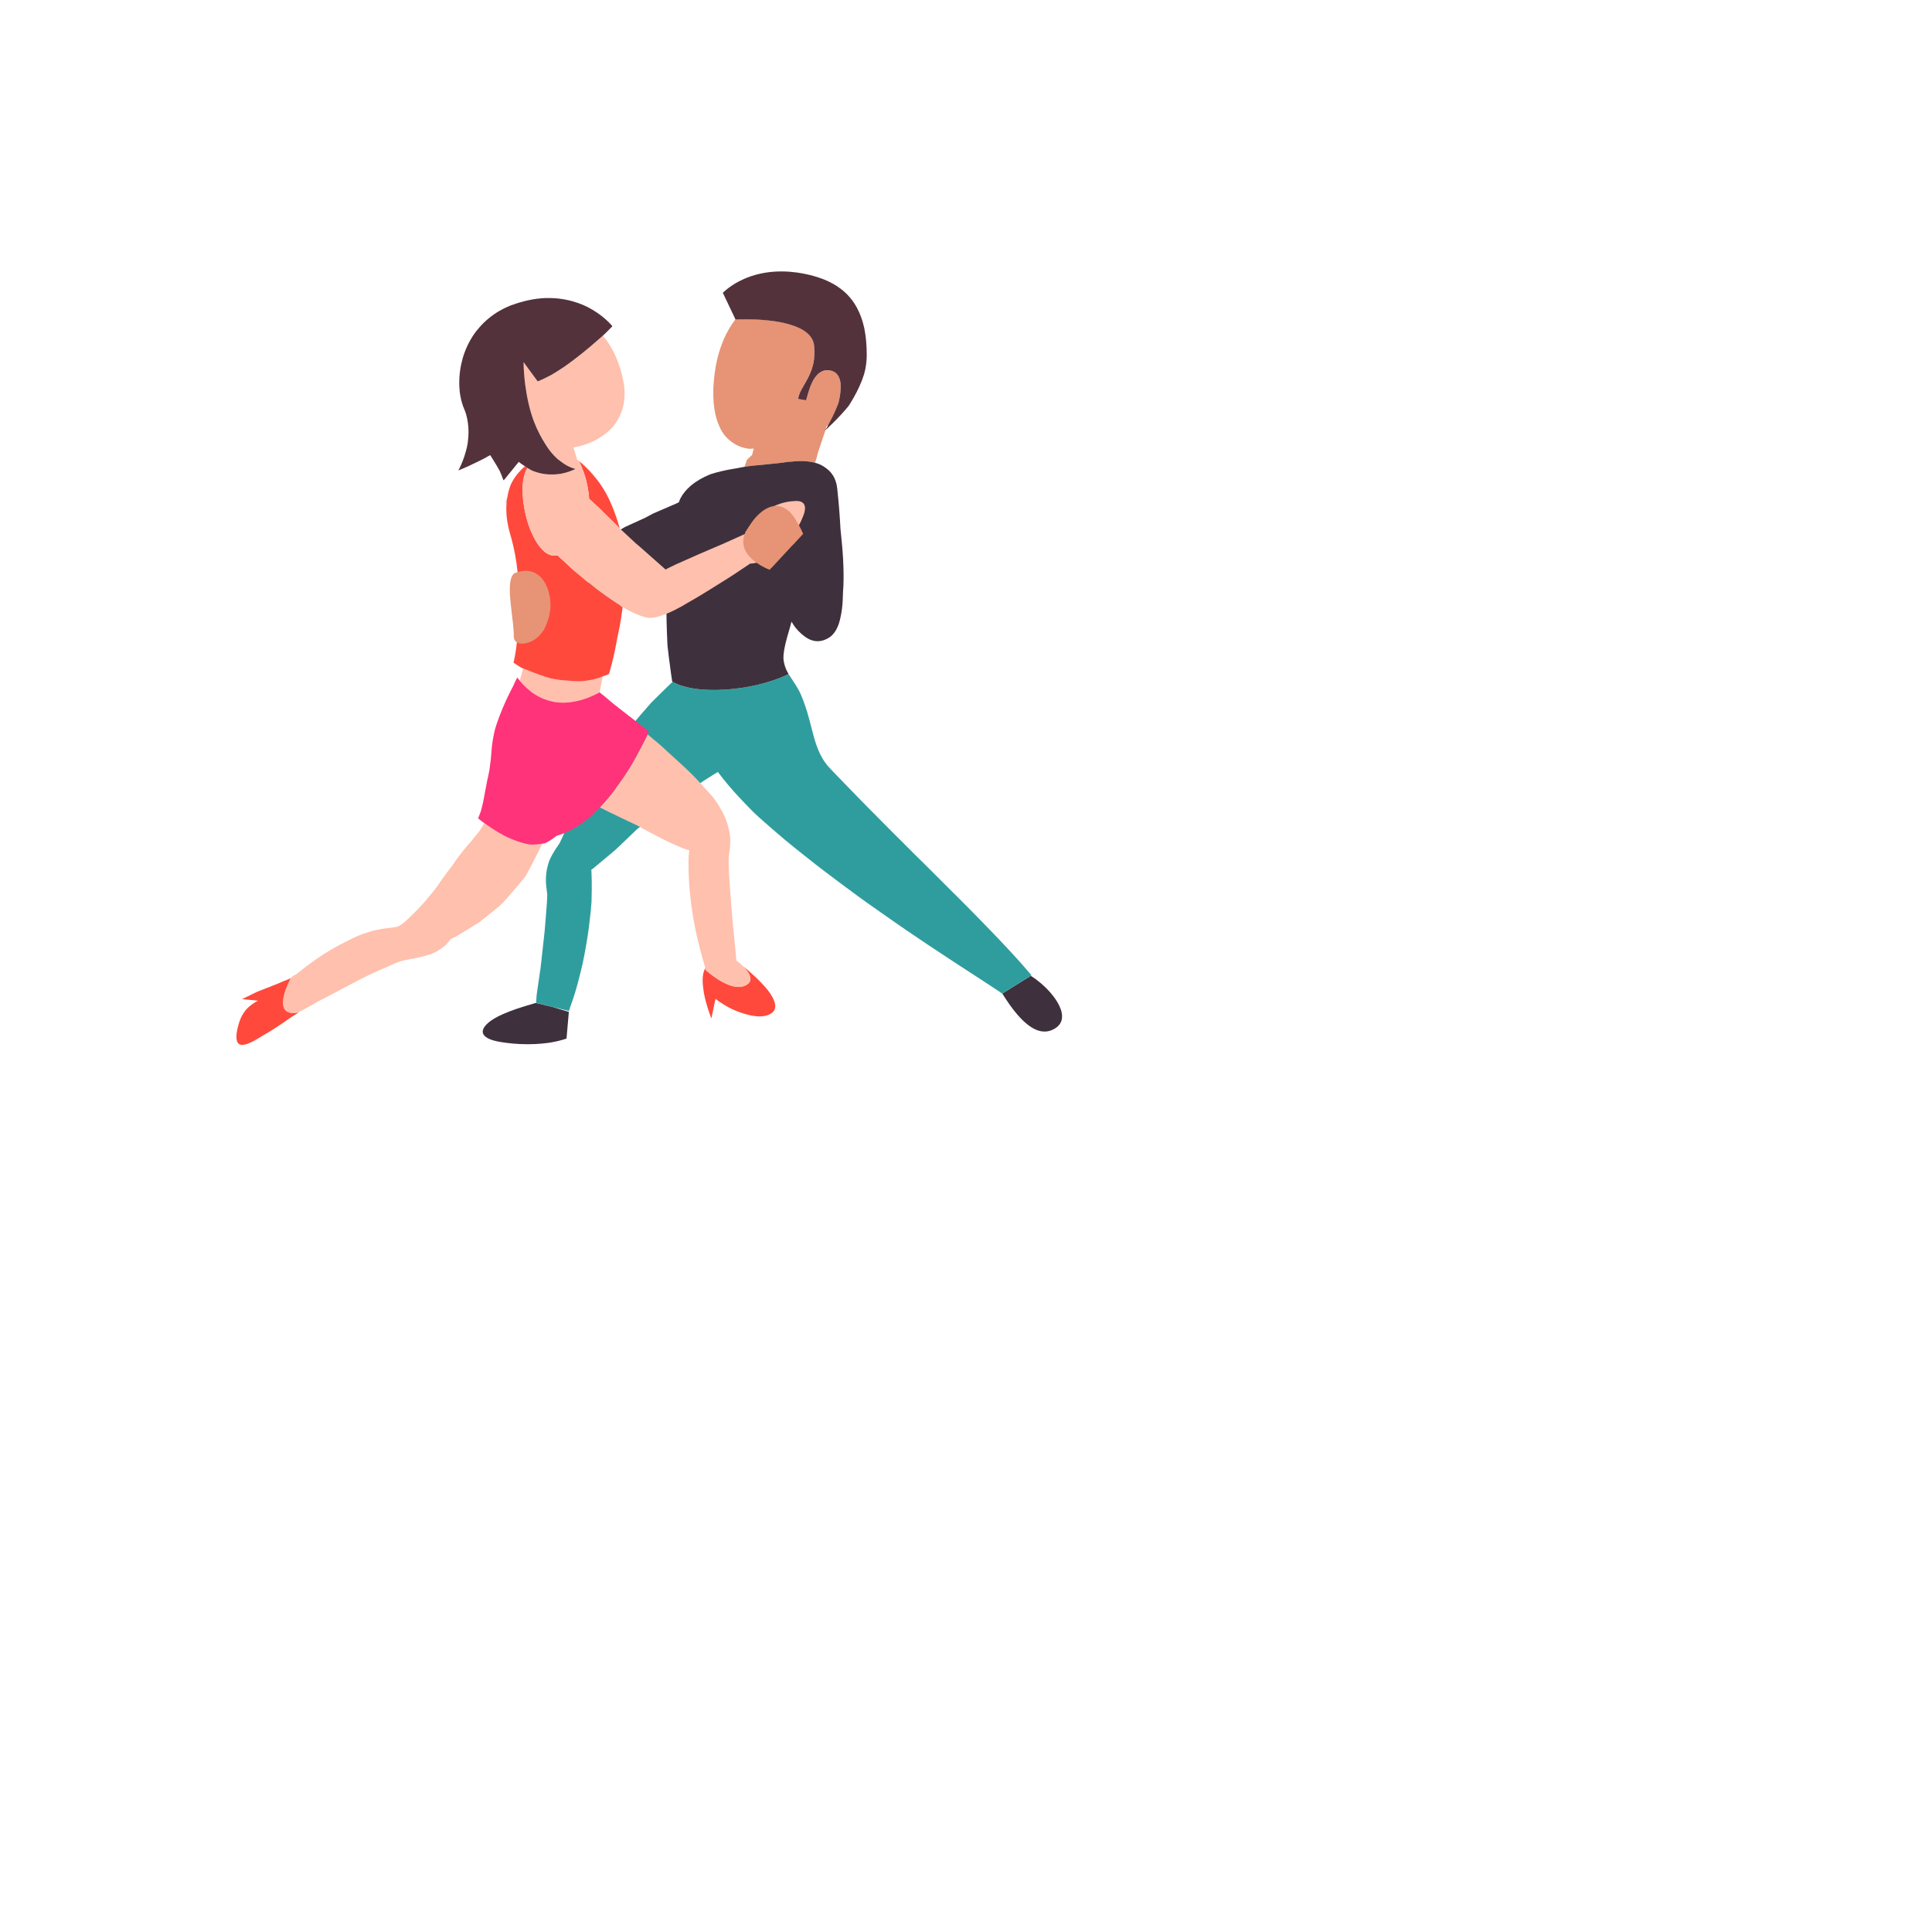 <?xml version="1.0" ?>
<svg xmlns="http://www.w3.org/2000/svg" version="1.1" width="384" height="384">
  <defs/>
  <g>
    <path d="M 204.878 193.943 L 203.284 194.939 L 202.889 195.184 L 202.049 195.708 L 201.275 196.19 L 199.214 197.471 C 199.391 197.759 199.574 198.05 199.763 198.342 C 200.047 198.781 200.344 199.222 200.651 199.656 C 201.163 200.379 201.704 201.083 202.27 201.731 C 202.917 202.474 203.596 203.143 204.297 203.682 C 204.808 204.082 205.332 204.411 205.865 204.643 C 206.595 204.962 207.341 205.101 208.093 205 C 208.628 204.929 209.167 204.737 209.705 204.403 C 210.215 204.088 210.571 203.711 210.794 203.29 C 211.126 202.668 211.17 201.948 211.002 201.183 C 210.904 200.74 210.734 200.281 210.507 199.817 C 210.075 198.941 209.44 198.048 208.701 197.206 C 208.653 197.152 208.604 197.097 208.556 197.043 C 208.221 196.677 207.868 196.321 207.504 195.982 C 207.286 195.779 207.064 195.582 206.841 195.392 C 206.187 194.838 205.518 194.344 204.878 193.943" stroke-width="2.0" fill="rgb(62, 49, 61)" opacity="1.0"/>
    <path d="M 156.187 91.844 C 156.391 91.808 156.8 91.785 157.254 91.763 C 157.904 91.681 158.507 91.642 159.097 91.639 C 159.949 91.637 160.757 91.711 161.511 91.86 C 161.677 91.893 161.839 91.931 161.998 91.974 L 162.262 91.188 L 162.382 90.71 L 162.499 90.199 L 163.003 88.687 L 164.092 85.417 C 163.848 85.604 163.707 85.705 163.707 85.705 L 164.146 85.256 L 164.186 85.135 L 164.219 84.784 C 164.328 84.688 164.439 84.593 164.547 84.497 C 164.573 84.475 164.599 84.454 164.625 84.433 C 165.039 83.68 165.716 82.383 166.309 80.946 C 166.432 80.649 166.551 80.346 166.663 80.04 C 166.955 78.834 167.148 77.594 167.097 76.527 C 167.09 76.386 167.079 76.249 167.063 76.115 C 167.059 76.075 167.053 76.035 167.048 75.996 C 167.04 75.952 167.032 75.908 167.023 75.864 C 166.82 74.829 166.33 74.036 165.398 73.73 C 165.153 73.65 164.92 73.601 164.698 73.581 C 163.996 73.514 163.397 73.717 162.889 74.084 C 162.553 74.326 162.257 74.641 161.996 74.997 C 161.743 75.355 161.525 75.753 161.337 76.162 C 161.103 76.67 160.916 77.193 160.77 77.673 C 160.632 78.081 160.525 78.458 160.445 78.766 C 160.29 79.248 160.213 79.561 160.213 79.561 L 159.385 79.413 L 158.643 79.277 C 158.758 78.428 159.132 77.688 159.595 76.909 C 159.646 76.817 159.698 76.725 159.751 76.632 C 160.258 75.74 160.85 74.776 161.291 73.532 C 161.445 73.096 161.581 72.625 161.689 72.111 C 161.738 71.856 161.781 71.589 161.814 71.31 C 161.889 70.544 161.897 69.689 161.812 68.723 C 161.732 67.817 161.33 67.064 160.703 66.438 C 160.275 66.011 159.742 65.643 159.135 65.326 C 158.388 64.937 157.528 64.624 156.614 64.375 C 156.411 64.32 156.207 64.267 156 64.218 C 155.677 64.141 155.35 64.072 155.02 64.008 C 154.958 63.996 154.896 63.985 154.834 63.973 C 154.597 63.93 154.358 63.89 154.119 63.853 C 154.004 63.835 153.888 63.817 153.772 63.801 C 152.814 63.664 151.861 63.575 150.97 63.518 C 150.641 63.497 150.32 63.48 150.011 63.468 C 149.484 63.446 148.99 63.435 148.543 63.431 C 147.126 63.417 146.186 63.472 146.182 63.472 C 146.03 63.667 145.883 63.865 145.739 64.068 C 145.238 64.774 144.783 65.53 144.374 66.328 C 144.333 66.409 144.293 66.49 144.253 66.572 C 143.704 67.694 143.247 68.896 142.882 70.163 C 142.867 70.215 142.852 70.267 142.838 70.319 C 142.752 70.608 142.672 70.9 142.596 71.194 C 142.366 72.145 142.186 73.127 142.056 74.134 C 141.969 74.807 141.902 75.453 141.855 76.072 C 141.839 76.243 141.824 76.412 141.811 76.578 C 141.795 76.879 141.784 77.174 141.777 77.462 C 141.753 78.49 141.786 79.436 141.871 80.305 C 141.905 80.654 141.948 80.991 141.999 81.315 C 142.19 82.606 142.511 83.708 142.942 84.648 C 142.951 84.669 142.961 84.69 142.971 84.711 C 143.102 85.033 143.246 85.336 143.403 85.619 C 143.833 86.332 144.336 86.926 144.9 87.418 C 145.048 87.547 145.2 87.67 145.356 87.785 C 145.992 88.279 146.712 88.642 147.493 88.899 C 147.508 88.904 147.522 88.909 147.537 88.913 C 147.846 89.015 148.171 89.088 148.508 89.135 C 148.654 89.161 148.802 89.185 148.951 89.206 C 149.166 89.208 149.392 89.194 149.63 89.168 C 149.691 89.172 149.752 89.176 149.814 89.18 L 149.484 90.418 L 148.445 91.409 L 147.979 92.781 C 149.206 92.584 150.432 92.464 151.59 92.38 C 151.996 92.332 152.392 92.29 152.776 92.251 C 153.76 92.151 154.66 92.072 155.415 91.975 C 155.567 91.956 155.712 91.937 155.851 91.916 C 155.968 91.893 156.08 91.869 156.187 91.844" stroke-width="2.0" fill="rgb(230, 148, 117)" opacity="1.0"/>
    <path d="M 156.327 133.193 C 156.37 133.285 156.415 133.376 156.462 133.468 C 156.415 133.377 156.37 133.285 156.327 133.193" stroke-width="2.0" fill="rgb(47, 157, 158)" opacity="1.0"/>
    <path d="M 155.98 132.289 C 156.008 132.38 156.037 132.471 156.068 132.56 C 156.037 132.471 156.008 132.38 155.98 132.289" stroke-width="2.0" fill="rgb(47, 157, 158)" opacity="1.0"/>
    <path d="M 156.749 133.985 C 156.748 133.985 156.752 133.991 156.753 133.992 C 156.709 133.918 156.665 133.842 156.624 133.768 C 156.664 133.84 156.706 133.912 156.749 133.985" stroke-width="2.0" fill="rgb(47, 157, 158)" opacity="1.0"/>
    <path d="M 205.028 193.848 C 204.334 193.029 203.594 192.182 202.818 191.311 C 202.494 190.949 202.164 190.584 201.827 190.214 C 201.664 190.035 201.5 189.855 201.335 189.675 C 200.916 189.218 200.489 188.757 200.054 188.291 C 199.447 187.64 198.824 186.981 198.189 186.315 C 197.554 185.649 196.906 184.976 196.248 184.299 C 196.126 184.173 196.004 184.048 195.881 183.922 C 195.515 183.544 195.145 183.165 194.773 182.785 C 194.598 182.605 194.423 182.426 194.247 182.247 C 193.573 181.557 192.89 180.864 192.203 180.171 C 191.515 179.478 190.822 178.783 190.125 178.09 C 189.831 177.797 189.536 177.504 189.241 177.211 C 188.98 176.951 188.719 176.69 188.457 176.43 C 188.317 176.289 188.176 176.147 188.035 176.006 C 187.775 175.745 187.514 175.485 187.254 175.224 C 186.82 174.789 186.386 174.356 185.952 173.924 C 185.259 173.234 184.568 172.548 183.881 171.869 C 183.745 171.735 183.61 171.601 183.474 171.467 C 183.022 171.02 182.573 170.576 182.126 170.135 C 182.029 170.039 181.933 169.943 181.837 169.847 C 181.669 169.679 181.502 169.512 181.334 169.346 C 180.834 168.844 180.338 168.348 179.847 167.858 C 179.192 167.204 178.546 166.561 177.911 165.93 C 177.867 165.887 177.823 165.843 177.779 165.799 C 177.518 165.538 177.259 165.279 177.002 165.022 C 176.682 164.699 176.366 164.379 176.053 164.064 C 175.448 163.453 174.857 162.857 174.281 162.279 C 173.857 161.853 173.442 161.436 173.036 161.028 C 172.841 160.832 172.648 160.638 172.458 160.446 C 171.972 159.949 171.502 159.467 171.049 159.003 C 170.866 158.816 170.685 158.631 170.507 158.449 C 169.719 157.638 168.988 156.886 168.323 156.201 C 167.509 155.362 166.795 154.625 166.2 154.007 C 165.787 153.577 165.431 153.204 165.138 152.894 C 165.011 152.757 164.895 152.633 164.792 152.521 C 164.237 151.918 163.777 151.273 163.385 150.594 C 163.069 150.041 162.799 149.465 162.561 148.871 C 162.514 148.755 162.468 148.638 162.424 148.52 C 161.968 147.302 161.631 146.014 161.294 144.691 C 161.016 143.601 160.737 142.488 160.39 141.373 C 160.278 141.003 160.159 140.633 160.029 140.263 C 160.007 140.201 159.985 140.139 159.963 140.076 C 159.822 139.655 159.668 139.236 159.496 138.818 C 159.139 137.885 158.688 136.963 158.097 136.067 C 158.013 135.94 157.932 135.818 157.853 135.699 C 157.723 135.505 157.677 135.435 157.631 135.367 C 157.538 135.228 157.471 135.126 157.405 135.026 C 157.312 134.886 157.251 134.791 157.191 134.698 C 157.102 134.561 157.044 134.47 156.989 134.38 C 156.907 134.249 156.852 134.16 156.8 134.072 C 156.771 134.024 156.581 134.096 156.238 134.242 C 155.97 134.353 155.607 134.509 155.152 134.688 C 154.321 135.014 153.185 135.416 151.787 135.803 C 151.44 135.897 151.077 135.991 150.698 136.082 C 150.487 136.133 150.272 136.183 150.051 136.232 C 149.284 136.4 148.459 136.557 147.58 136.692 C 146.535 136.853 145.414 136.982 144.226 137.063 C 144.133 137.069 144.039 137.075 143.945 137.08 C 143.505 137.104 143.08 137.12 142.671 137.13 C 141.896 137.149 141.178 137.14 140.515 137.11 C 140.127 137.092 139.758 137.067 139.407 137.036 C 138.85 136.988 138.339 136.924 137.871 136.85 C 136.342 136.607 135.271 136.254 134.582 135.961 C 134.353 135.864 134.167 135.773 134.019 135.696 C 133.865 135.609 133.756 135.538 133.689 135.491 C 133.631 135.452 133.604 135.43 133.604 135.43 C 133.578 135.267 133.531 134.966 133.469 134.552 C 133.567 135.21 133.627 135.579 133.627 135.579 C 133.627 135.579 133.566 135.632 133.445 135.736 C 133.361 135.815 133.248 135.921 133.106 136.055 C 133.084 136.075 133.062 136.097 133.039 136.119 C 132.664 136.482 132.108 137.023 131.382 137.737 C 130.845 138.264 130.216 138.884 129.499 139.596 C 129.258 139.87 129.007 140.157 128.745 140.456 C 128.268 141 127.756 141.586 127.212 142.211 C 127.186 142.242 127.16 142.273 127.134 142.304 C 126.664 142.862 126.169 143.451 125.65 144.071 C 125.555 144.199 125.459 144.329 125.362 144.459 C 124.755 145.277 124.116 146.142 123.445 147.053 C 123.346 147.187 123.247 147.322 123.147 147.458 C 122.765 147.984 122.373 148.524 121.971 149.078 C 121.781 149.371 121.588 149.668 121.393 149.968 C 121.374 149.996 121.356 150.025 121.337 150.053 C 120.68 151.095 119.996 152.183 119.288 153.315 C 119.253 153.369 119.219 153.425 119.184 153.48 C 118.592 154.429 117.982 155.408 117.355 156.419 C 117.248 156.578 117.14 156.738 117.032 156.899 C 116.959 157.008 116.886 157.117 116.814 157.225 C 115.961 158.619 115.214 159.926 114.562 161.151 C 114.505 161.258 114.448 161.365 114.393 161.471 C 114.207 161.769 114.027 162.062 113.854 162.35 C 113.385 163.167 112.966 163.944 112.592 164.684 C 112.257 165.348 111.958 165.982 111.693 166.587 C 111.514 166.95 111.349 167.303 111.195 167.646 C 111.184 167.66 111.174 167.675 111.163 167.69 C 110.614 168.442 110.168 169.143 109.806 169.797 C 109.558 170.246 109.351 170.672 109.177 171.078 C 108.879 171.929 108.701 172.696 108.604 173.39 C 108.455 174.446 108.491 175.332 108.566 176.085 C 108.587 176.294 108.61 176.494 108.634 176.683 C 108.682 177.034 108.73 177.354 108.759 177.647 C 108.767 177.785 108.772 177.917 108.771 178.043 C 108.765 178.584 108.686 179.763 108.563 181.302 C 108.519 181.853 108.47 182.449 108.416 183.08 C 108.395 183.334 108.374 183.593 108.352 183.856 C 108.319 184.257 108.284 184.669 108.249 185.088 C 108.191 185.63 108.131 186.186 108.069 186.748 C 107.961 187.738 107.849 188.75 107.737 189.748 C 107.703 190.054 107.669 190.358 107.635 190.659 C 107.578 191.182 107.521 191.699 107.466 192.203 C 107.443 192.358 107.421 192.512 107.399 192.665 C 107.132 194.522 106.889 196.188 106.713 197.39 C 106.697 197.501 106.681 197.607 106.666 197.71 C 106.619 198.374 106.584 198.867 106.565 199.129 C 106.558 199.27 106.554 199.345 106.554 199.345 L 106.813 199.408 L 109.317 200.012 L 109.867 200.149 L 111.661 200.594 L 113.079 200.94 C 113.179 200.642 113.276 200.344 113.368 200.048 C 113.427 199.889 113.483 199.731 113.539 199.573 C 113.818 198.808 114.07 198.048 114.301 197.296 C 114.668 196.1 114.981 194.922 115.262 193.772 C 115.328 193.5 115.393 193.231 115.456 192.963 C 115.569 192.506 115.678 192.054 115.782 191.607 C 115.87 191.195 115.955 190.787 116.035 190.384 C 116.257 189.277 116.451 188.204 116.62 187.171 C 116.79 186.139 116.935 185.147 117.059 184.2 C 117.184 183.254 117.287 182.355 117.373 181.507 C 117.396 181.282 117.418 181.06 117.438 180.842 C 117.489 180.295 117.532 179.773 117.568 179.276 C 117.596 178.423 117.61 177.642 117.615 176.939 C 117.625 175.623 117.603 174.585 117.579 173.875 C 117.578 173.854 117.577 173.832 117.577 173.811 C 117.564 173.445 117.55 173.18 117.541 173.024 C 117.529 172.914 117.522 172.857 117.522 172.857 C 117.64 172.783 117.762 172.705 117.886 172.625 C 118.022 172.511 118.161 172.392 118.303 172.269 C 119.169 171.569 120.161 170.744 121.24 169.83 C 121.609 169.517 121.988 169.194 122.376 168.862 C 122.711 168.546 123.052 168.223 123.399 167.892 C 124.117 167.209 124.86 166.496 125.617 165.766 C 125.822 165.568 126.027 165.37 126.234 165.17 C 126.33 165.079 126.427 164.987 126.524 164.895 C 126.632 164.805 126.74 164.715 126.849 164.624 C 127.227 164.338 127.608 164.05 127.989 163.761 C 128.805 163.142 129.625 162.517 130.438 161.894 C 130.858 161.572 131.277 161.25 131.693 160.931 C 132.068 160.652 132.44 160.375 132.808 160.1 C 132.994 159.96 133.18 159.822 133.364 159.684 C 133.949 159.271 134.523 158.865 135.08 158.47 C 135.493 158.177 135.897 157.89 136.29 157.611 C 136.593 157.407 136.89 157.207 137.18 157.013 C 137.81 156.589 138.404 156.188 138.953 155.817 C 138.977 155.801 139.001 155.785 139.024 155.769 C 139.366 155.535 139.69 155.314 139.994 155.107 C 140.65 154.695 141.205 154.345 141.63 154.077 C 141.689 154.039 141.745 154.004 141.799 153.97 C 141.962 153.871 142.104 153.784 142.224 153.711 C 142.527 153.536 142.691 153.442 142.691 153.442 C 142.816 153.61 142.949 153.784 143.09 153.961 C 143.301 154.244 143.531 154.539 143.776 154.843 C 144.074 155.223 144.396 155.619 144.743 156.03 C 145.55 156.988 146.486 158.026 147.528 159.128 C 148.265 159.907 149.056 160.718 149.892 161.556 C 150.256 161.893 150.628 162.235 151.008 162.58 C 151.008 162.58 151.008 162.58 151.008 162.58 C 151.662 163.165 152.338 163.761 153.035 164.367 C 153.731 164.973 154.446 165.589 155.179 166.212 C 155.449 166.443 155.722 166.674 155.997 166.906 C 156.306 167.163 156.618 167.42 156.932 167.679 C 157.099 167.815 157.268 167.951 157.437 168.088 C 158.211 168.713 158.999 169.344 159.798 169.979 C 160.534 170.564 161.279 171.153 162.032 171.743 C 162.096 171.794 162.161 171.844 162.226 171.895 C 162.407 172.036 162.589 172.178 162.771 172.319 C 163.094 172.567 163.417 172.814 163.742 173.062 C 164.068 173.309 164.396 173.557 164.725 173.805 C 165.567 174.439 166.414 175.074 167.264 175.708 C 168.115 176.342 168.967 176.974 169.82 177.604 C 170.067 177.786 170.314 177.968 170.56 178.15 C 170.833 178.35 171.106 178.549 171.379 178.748 C 171.715 178.988 172.051 179.227 172.387 179.465 C 172.53 179.567 172.674 179.669 172.817 179.771 C 173.532 180.276 174.245 180.777 174.954 181.274 C 175.804 181.871 176.649 182.461 177.484 183.043 C 177.95 183.367 178.414 183.69 178.874 184.009 C 179.238 184.261 179.601 184.511 179.961 184.76 C 180.033 184.81 180.106 184.86 180.179 184.91 C 180.923 185.414 181.657 185.91 182.379 186.396 C 183.001 186.815 183.615 187.228 184.218 187.632 C 184.382 187.743 184.545 187.852 184.707 187.961 C 184.722 187.971 184.737 187.982 184.753 187.992 C 185.498 188.486 186.226 188.968 186.934 189.435 C 187.582 189.863 188.212 190.28 188.824 190.683 C 188.895 190.729 188.965 190.775 189.035 190.821 C 189.298 190.993 189.557 191.163 189.813 191.331 C 190.877 192.024 191.876 192.674 192.798 193.273 C 193.94 194.016 194.963 194.68 195.842 195.253 C 196.45 195.65 196.989 196.002 197.452 196.307 C 197.658 196.442 197.848 196.568 198.023 196.684 C 198.251 196.836 198.452 196.971 198.625 197.088 C 198.878 197.26 199.07 197.393 199.193 197.485 L 201.277 196.189 L 202.039 195.714 L 202.889 195.184 L 203.284 194.94 L 204.878 193.943 L 205.028 193.848" stroke-width="2.0" fill="rgb(47, 157, 158)" opacity="1.0"/>
    <path d="M 143.945 137.079 C 144.039 137.074 144.133 137.069 144.227 137.063 C 145.415 136.981 146.535 136.852 147.58 136.692 C 148.459 136.557 149.284 136.4 150.051 136.231 C 150.271 136.182 150.487 136.132 150.698 136.081 C 151.077 135.99 151.44 135.897 151.787 135.802 C 153.185 135.415 154.321 135.013 155.152 134.687 C 155.609 134.508 155.974 134.351 156.239 134.232 C 156.573 134.078 156.748 133.986 156.749 133.985 C 156.706 133.912 156.664 133.84 156.624 133.768 C 156.561 133.655 156.511 133.563 156.463 133.47 C 156.415 133.377 156.37 133.285 156.327 133.193 C 156.301 133.137 156.279 133.087 156.258 133.041 C 156.237 132.993 156.218 132.948 156.199 132.902 C 156.149 132.78 156.115 132.692 156.083 132.602 C 156.037 132.471 156.008 132.38 155.98 132.289 C 155.94 132.153 155.915 132.059 155.891 131.963 C 155.859 131.825 155.837 131.725 155.818 131.623 C 155.815 131.605 155.812 131.588 155.809 131.572 C 155.786 131.456 155.769 131.361 155.755 131.263 C 155.751 131.24 155.748 131.219 155.745 131.197 C 155.734 131.091 155.724 130.992 155.717 130.89 C 155.716 130.874 155.715 130.857 155.714 130.84 C 155.711 130.631 155.717 130.411 155.731 130.178 C 155.784 129.563 155.904 128.859 156.098 128.022 C 156.288 127.198 156.55 126.247 156.89 125.126 C 156.927 124.993 156.965 124.858 157.005 124.721 C 157.102 124.35 157.207 123.963 157.318 123.557 C 157.456 123.79 157.599 124.019 157.748 124.241 C 157.858 124.408 157.97 124.571 158.086 124.729 C 158.865 125.669 159.732 126.468 160.675 126.972 C 160.728 127 160.781 127.028 160.834 127.054 C 162.02 127.617 163.343 127.634 164.782 126.737 C 164.805 126.722 164.827 126.708 164.849 126.693 C 165.737 126.096 166.356 125.109 166.761 123.846 C 166.892 123.439 167 123.002 167.089 122.54 C 167.305 121.581 167.435 120.513 167.495 119.372 C 167.513 119.015 167.525 118.652 167.531 118.282 C 167.54 118.088 167.548 117.892 167.555 117.694 C 167.579 117.388 167.599 117.079 167.615 116.766 C 167.623 116.614 167.631 116.461 167.637 116.308 C 167.665 115.562 167.674 114.802 167.667 114.034 C 167.659 113.107 167.627 112.169 167.577 111.235 C 167.527 110.3 167.459 109.369 167.378 108.455 C 167.326 107.863 167.269 107.277 167.208 106.703 C 167.178 106.392 167.148 106.084 167.116 105.78 C 167.097 105.595 167.078 105.411 167.058 105.229 C 167.037 104.832 167.015 104.444 166.991 104.064 C 166.977 103.818 166.963 103.576 166.948 103.339 C 166.851 101.806 166.736 100.448 166.635 99.374 C 166.534 98.3 166.448 97.51 166.409 97.112 C 166.385 96.859 166.346 96.616 166.295 96.381 C 166.244 96.135 166.179 95.898 166.1 95.67 C 165.862 94.903 165.463 94.246 164.938 93.697 C 164.712 93.462 164.464 93.246 164.195 93.05 C 164.026 92.919 163.848 92.798 163.661 92.685 C 163.175 92.375 162.614 92.139 161.998 91.974 C 161.839 91.932 161.676 91.894 161.51 91.861 C 160.758 91.711 159.954 91.638 159.121 91.64 C 158.507 91.642 157.904 91.682 157.295 91.758 C 156.799 91.785 156.391 91.809 156.187 91.845 C 156.08 91.87 155.968 91.893 155.851 91.916 C 155.712 91.937 155.566 91.957 155.415 91.975 C 154.66 92.073 153.76 92.151 152.775 92.251 C 152.392 92.29 151.996 92.332 151.59 92.38 C 150.432 92.465 149.206 92.584 147.978 92.782 C 147.954 92.786 147.93 92.79 147.906 92.794 C 147.429 92.871 146.952 92.96 146.48 93.066 C 146.213 93.105 145.947 93.149 145.683 93.197 C 144.19 93.443 142.646 93.789 141.168 94.276 C 141.121 94.296 141.073 94.315 141.026 94.335 C 139.679 94.894 138.407 95.606 137.329 96.514 C 137.306 96.533 137.283 96.552 137.26 96.572 C 136.451 97.267 135.762 98.08 135.249 99.032 C 135.129 99.287 135.021 99.551 134.927 99.826 L 134.326 100.119 L 130.78 101.648 L 129.817 102.063 L 128.124 102.967 L 126.947 103.501 L 124.22 104.74 L 123.319 105.278 L 122.892 105.533 L 122.083 106.091 L 120.005 107.64 L 116.726 110.083 L 116.736 110.322 L 116.982 115.241 L 117.146 118.537 L 117.191 119.675 L 117.235 120.369 L 117.858 120.342 L 120.466 120.348 L 120.978 120.353 L 124.729 120.383 L 125.103 120.386 L 125.254 120.386 L 125.333 120.385 L 128.567 120.495 L 129.958 120.542 L 130.912 120.559 L 132.449 120.641 C 132.451 121.556 132.463 122.455 132.483 123.331 C 132.503 124.206 132.53 125.059 132.563 125.878 C 132.579 126.294 132.597 126.702 132.616 127.1 C 132.631 127.492 132.646 127.875 132.663 128.247 C 132.744 128.996 132.826 129.705 132.906 130.365 C 133.068 131.697 133.221 132.83 133.344 133.696 C 133.365 133.843 133.379 133.942 133.393 134.037 C 133.417 134.203 133.426 134.267 133.436 134.329 C 133.461 134.501 133.464 134.525 133.468 134.551 C 133.53 134.965 133.577 135.266 133.603 135.429 C 133.603 135.429 133.631 135.451 133.689 135.491 C 133.756 135.538 133.865 135.609 134.02 135.696 C 134.167 135.773 134.353 135.864 134.582 135.961 C 135.271 136.253 136.342 136.607 137.871 136.849 C 138.339 136.923 138.85 136.987 139.407 137.036 C 139.758 137.067 140.127 137.092 140.514 137.109 C 141.178 137.139 141.896 137.148 142.67 137.129 C 143.08 137.12 143.504 137.104 143.945 137.079" stroke-width="2.0" fill="rgb(62, 49, 61)" opacity="1.0"/>
    <path d="M 156.749 133.985 C 156.759 134.003 156.769 134.02 156.779 134.038 C 156.852 134.16 156.906 134.249 156.962 134.339 C 157.044 134.469 157.102 134.56 157.161 134.652 C 157.251 134.79 157.312 134.885 157.375 134.981 C 157.47 135.125 157.538 135.227 157.608 135.332 C 157.676 135.435 157.723 135.505 157.77 135.575 C 157.932 135.818 158.013 135.94 158.096 136.066 C 158.103 136.077 156.8 134.064 156.753 133.992 L 156.749 133.985" stroke-width="2.0" fill="rgb(62, 49, 61)" opacity="1.0"/>
    <path d="M 106.533 199.36 L 106.471 199.345 C 105.79 199.535 105.14 199.728 104.522 199.924 C 103.932 200.101 103.37 200.279 102.836 200.46 C 101.722 200.837 100.731 201.221 99.869 201.606 C 99.571 201.739 99.288 201.873 99.021 202.006 C 98.525 202.266 98.086 202.525 97.706 202.781 C 97.161 203.159 96.741 203.53 96.447 203.887 C 96.426 203.913 96.405 203.939 96.385 203.965 C 95.985 204.483 95.856 204.969 96.01 205.404 C 96.062 205.554 96.148 205.697 96.268 205.833 C 96.754 206.386 97.796 206.825 99.421 207.092 C 99.616 207.124 99.809 207.154 100.001 207.183 C 100.267 207.222 100.53 207.258 100.79 207.291 C 101.638 207.398 102.452 207.467 103.227 207.507 C 104.396 207.567 105.477 207.56 106.459 207.51 C 107.16 207.475 107.81 207.417 108.406 207.347 C 108.697 207.314 108.975 207.278 109.24 207.24 C 109.929 207.13 110.523 207.005 111.012 206.886 C 112.047 206.634 112.612 206.41 112.612 206.41 L 112.632 206.046 L 112.832 203.763 L 113.063 201.118 L 111.487 200.65 L 109.856 200.156 L 109.313 200.023 L 106.834 199.432 L 106.533 199.36" stroke-width="2.0" fill="rgb(62, 49, 61)" opacity="1.0"/>
    <path d="M 161.811 68.737 C 161.896 69.698 161.888 70.548 161.815 71.31 C 161.782 71.588 161.74 71.854 161.691 72.11 C 161.583 72.629 161.446 73.104 161.29 73.544 C 160.849 74.788 160.257 75.75 159.75 76.641 C 159.698 76.732 159.648 76.822 159.598 76.911 C 159.133 77.692 158.758 78.432 158.643 79.284 L 159.378 79.418 L 160.213 79.565 C 160.213 79.565 160.29 79.25 160.446 78.766 C 160.526 78.457 160.633 78.081 160.771 77.674 C 160.917 77.194 161.103 76.672 161.337 76.165 C 161.524 75.757 161.743 75.358 161.995 75.001 C 162.256 74.645 162.553 74.33 162.889 74.086 C 163.398 73.719 163.997 73.516 164.701 73.583 C 164.922 73.604 165.154 73.652 165.398 73.733 C 166.33 74.039 166.82 74.831 167.023 75.866 C 167.032 75.909 167.04 75.952 167.048 75.996 C 167.053 76.035 167.058 76.074 167.063 76.114 C 167.079 76.249 167.09 76.388 167.097 76.529 C 167.148 77.595 166.955 78.835 166.664 80.04 C 166.551 80.346 166.432 80.65 166.309 80.948 C 165.716 82.385 165.039 83.682 164.625 84.434 C 164.605 84.47 164.586 84.505 164.568 84.539 C 164.387 84.908 164.274 85.122 164.274 85.122 L 164.265 85.135 L 163.707 85.706 C 163.707 85.706 163.847 85.604 164.092 85.417 C 164.197 85.338 164.32 85.243 164.462 85.133 C 164.543 85.051 164.631 84.962 164.725 84.866 C 165.113 84.507 165.599 84.043 166.142 83.491 C 166.89 82.732 167.747 81.806 168.613 80.757 C 168.717 80.602 168.82 80.444 168.923 80.284 C 168.959 80.227 168.995 80.169 169.031 80.112 C 169.876 78.756 170.687 77.232 171.31 75.617 C 171.464 75.217 171.606 74.812 171.734 74.402 C 171.828 74.069 171.913 73.733 171.986 73.394 C 172.004 73.305 172.02 73.215 172.036 73.125 C 172.188 72.271 172.272 71.404 172.271 70.534 C 172.269 69.567 172.23 68.651 172.152 67.784 C 172.074 66.917 171.957 66.098 171.802 65.325 C 171.789 65.257 171.775 65.189 171.76 65.122 C 171.431 63.657 170.961 62.36 170.347 61.217 C 170.298 61.125 170.248 61.035 170.197 60.945 C 170.068 60.713 169.932 60.488 169.79 60.27 C 169.261 59.468 168.65 58.752 167.956 58.115 C 167.685 57.866 167.4 57.629 167.103 57.404 C 166.872 57.227 166.633 57.057 166.386 56.894 C 165.835 56.534 165.245 56.209 164.617 55.915 C 164.157 55.701 163.677 55.504 163.177 55.323 C 162.285 55.001 161.328 54.731 160.305 54.508 C 159.639 54.364 158.993 54.249 158.366 54.162 C 157.891 54.097 157.428 54.048 156.976 54.013 C 156.789 53.998 156.603 53.986 156.42 53.977 C 155.212 53.914 154.089 53.955 153.05 54.072 C 152.011 54.189 151.057 54.381 150.188 54.62 C 150.182 54.621 150.177 54.623 150.171 54.624 C 149.524 54.805 148.925 55.011 148.374 55.232 C 148.195 55.305 148.02 55.379 147.851 55.453 C 146.467 56.066 145.424 56.753 144.727 57.286 C 144.556 57.418 144.405 57.54 144.275 57.65 C 143.873 57.983 143.67 58.198 143.67 58.198 L 144.93 60.851 L 145.499 62.048 L 145.948 62.995 L 146.18 63.5 C 146.185 63.5 147.125 63.445 148.542 63.457 C 148.988 63.461 149.482 63.471 150.008 63.492 C 150.318 63.505 150.639 63.521 150.969 63.542 C 151.86 63.598 152.814 63.686 153.771 63.822 C 153.915 63.843 154.059 63.864 154.203 63.887 C 154.415 63.92 154.627 63.956 154.839 63.995 C 154.894 64.005 154.949 64.015 155.004 64.026 C 155.303 64.083 155.6 64.145 155.894 64.213 C 156.137 64.269 156.376 64.329 156.613 64.394 C 157.527 64.642 158.387 64.954 159.135 65.343 C 159.738 65.657 160.268 66.022 160.695 66.445 C 161.326 67.072 161.732 67.828 161.811 68.737" stroke-width="2.0" fill="rgb(83, 50, 60)" opacity="1.0"/>
    <path d="M 147.861 192.179 C 147.861 192.179 147.826 192.162 147.766 192.135 C 148.921 193.298 150.058 194.998 148.08 195.906 C 147.341 196.245 146.481 196.223 145.608 195.998 C 145.28 195.914 144.951 195.801 144.624 195.668 C 144.088 195.447 143.562 195.172 143.072 194.88 C 142.954 194.809 142.837 194.737 142.724 194.665 C 141.333 193.783 140.304 192.838 140.304 192.838 C 140.265 192.707 140.23 192.578 140.192 192.446 C 139.633 193.359 139.567 194.696 139.739 196.096 C 139.745 196.17 139.752 196.244 139.76 196.318 C 139.796 196.664 139.846 197.012 139.906 197.359 C 140.108 198.487 140.414 199.587 140.696 200.471 C 141.064 201.627 141.391 202.414 141.391 202.414 L 142.063 199.213 L 142.208 198.545 C 142.208 198.545 142.527 198.788 143.038 199.131 C 143.625 199.529 144.47 200.063 145.379 200.507 C 145.578 200.602 145.781 200.693 145.984 200.778 C 146.208 200.872 146.431 200.961 146.651 201.045 C 147.992 201.562 149.25 201.896 150.356 201.991 C 151.149 202.059 151.863 202.004 152.474 201.806 C 152.857 201.683 153.198 201.505 153.493 201.267 C 154.379 200.552 154.193 199.409 153.515 198.173 C 153.465 198.08 153.412 197.987 153.356 197.893 C 153.253 197.719 153.142 197.544 153.023 197.369 C 152.885 197.169 152.738 196.97 152.584 196.77 C 151.79 195.784 150.83 194.817 149.984 194.027 C 148.815 192.934 147.861 192.179 147.861 192.179" stroke-width="2.0" fill="rgb(255, 73, 60)" opacity="1.0"/>
    <path d="M 104.377 92.699 C 104.345 92.676 104.313 92.655 104.282 92.633 C 104.264 92.623 104.247 92.612 104.229 92.601 C 104.143 92.694 104.057 92.789 103.972 92.886 C 103.782 93.102 103.595 93.33 103.411 93.572 C 103.741 93.233 104.069 92.945 104.377 92.699" stroke-width="2.0" fill="rgb(255, 192, 173)" opacity="1.0"/>
    <path d="M 119.173 137.604 C 119.173 137.604 119.365 136.715 119.64 135.195 C 119.682 134.96 119.726 134.71 119.772 134.446 C 119.073 134.735 118.358 134.952 117.636 135.109 C 116.954 135.256 116.265 135.349 115.578 135.397 C 115.537 135.398 115.495 135.399 115.454 135.4 C 114.697 135.415 113.942 135.38 113.198 135.305 C 113.198 135.305 113.197 135.305 113.197 135.305 C 112.464 135.279 111.743 135.212 111.042 135.116 C 110.555 135.05 110.079 134.969 109.616 134.878 C 108.694 134.627 107.82 134.341 107.017 134.048 C 106.642 133.91 106.281 133.771 105.939 133.633 C 105.398 133.435 104.902 133.237 104.463 133.051 C 104.282 132.984 104.109 132.919 103.947 132.855 C 103.805 133.555 103.632 134.194 103.436 134.787 C 103.39 134.953 103.342 135.116 103.292 135.275 C 103.619 135.681 104.112 136.235 104.759 136.811 C 104.776 136.826 104.793 136.841 104.81 136.857 C 104.97 136.996 105.139 137.137 105.317 137.278 C 105.459 137.399 105.608 137.521 105.762 137.641 C 106.17 137.932 106.622 138.214 107.117 138.471 C 107.791 138.82 108.545 139.123 109.377 139.333 C 109.676 139.413 109.985 139.48 110.305 139.533 C 111.444 139.722 112.712 139.725 114.106 139.443 C 114.166 139.432 114.227 139.421 114.288 139.409 C 114.302 139.406 114.317 139.403 114.331 139.4 C 114.367 139.395 114.402 139.391 114.438 139.386 C 114.514 139.372 114.592 139.357 114.669 139.341 C 115.293 139.204 115.942 139.015 116.618 138.767 C 117.432 138.469 118.283 138.086 119.173 137.604" stroke-width="2.0" fill="rgb(255, 192, 173)" opacity="1.0"/>
    <path d="M 84.411 179.242 C 84.411 179.242 83.562 180.188 82.503 181.265 C 81.764 182.016 80.923 182.831 80.196 183.434 C 79.872 183.685 79.57 183.898 79.31 184.05 C 79.222 184.102 79.123 184.146 79.013 184.186 C 78.673 184.282 78.233 184.334 77.689 184.394 C 77.081 184.462 76.345 184.541 75.475 184.705 C 75.3 184.738 75.118 184.773 74.932 184.813 C 74.515 184.902 74.071 185.011 73.599 185.146 C 72.808 185.373 71.939 185.674 70.991 186.081 C 70.29 186.382 69.546 186.742 68.757 187.172 C 68.692 187.203 68.626 187.235 68.559 187.267 C 67.706 187.679 66.803 188.162 65.847 188.73 C 65.801 188.757 65.754 188.785 65.707 188.812 C 64.693 189.408 63.621 190.097 62.491 190.894 C 61.409 191.657 60.273 192.52 59.082 193.495 C 59.028 193.538 58.975 193.582 58.921 193.626 C 58.921 193.626 58.364 193.78 57.643 194.5 C 57.441 194.923 57.263 195.32 57.108 195.693 C 56.598 196.956 56.338 197.947 56.256 198.721 C 56.253 198.751 56.25 198.781 56.248 198.81 C 56.162 199.764 56.356 200.377 56.688 200.764 C 57.174 201.329 57.955 201.407 58.553 201.366 C 58.799 201.35 59.014 201.314 59.165 201.283 C 59.971 200.884 60.813 200.41 61.61 199.956 C 62.201 199.62 62.766 199.295 63.274 199.02 C 63.451 198.926 63.621 198.838 63.783 198.758 C 63.98 198.659 64.2 198.546 64.441 198.421 C 65.192 198.032 66.143 197.522 67.216 196.95 C 67.925 196.572 68.687 196.168 69.48 195.754 C 69.629 195.677 69.779 195.599 69.93 195.521 C 70.313 195.315 70.703 195.107 71.097 194.9 C 71.367 194.762 71.639 194.623 71.913 194.486 C 72.741 194.07 73.578 193.663 74.401 193.283 C 75.201 192.914 75.987 192.571 76.741 192.27 C 76.762 192.259 76.784 192.249 76.805 192.238 C 77.136 192.077 77.46 191.926 77.775 191.786 C 78.853 191.297 79.829 190.948 80.627 190.811 C 82.001 190.576 83.312 190.306 84.509 189.977 C 84.826 189.89 85.135 189.799 85.435 189.703 C 85.753 189.589 86.061 189.469 86.357 189.343 C 86.79 189.117 87.196 188.878 87.57 188.624 C 88.406 188.053 89.08 187.406 89.541 186.66 C 89.541 186.66 89.764 186.559 90.174 186.368 C 90.276 186.32 90.39 186.266 90.515 186.207 C 90.528 186.199 90.542 186.191 90.556 186.183 C 91.168 185.824 92.051 185.298 93.132 184.634 C 93.685 184.294 94.289 183.918 94.935 183.51 C 95.052 183.432 95.17 183.354 95.29 183.274 C 95.766 182.903 96.264 182.511 96.78 182.1 C 97.434 181.579 98.117 181.026 98.82 180.447 C 98.95 180.34 99.081 180.232 99.212 180.123 C 99.441 179.914 99.673 179.701 99.906 179.486 C 100.212 179.145 100.521 178.798 100.833 178.446 C 101.483 177.71 102.144 176.949 102.807 176.168 C 103.204 175.701 103.602 175.226 103.999 174.745 C 104.097 174.622 104.194 174.499 104.291 174.375 C 104.402 174.205 104.512 174.035 104.622 173.865 C 104.656 173.803 104.69 173.74 104.723 173.677 C 105.252 172.699 105.776 171.707 106.289 170.707 C 106.802 169.707 107.305 168.699 107.791 167.691 C 106.898 167.862 106.017 167.903 105.165 167.848 C 104.951 167.807 104.739 167.761 104.528 167.711 C 103.395 167.444 102.312 167.057 101.31 166.615 C 101.285 166.604 101.26 166.593 101.235 166.582 C 101.112 166.528 100.99 166.473 100.869 166.418 C 100.588 166.285 100.315 166.15 100.049 166.012 C 99.451 165.689 98.891 165.359 98.378 165.036 C 97.883 164.725 97.431 164.421 97.029 164.137 C 96.755 163.956 96.505 163.783 96.282 163.624 C 95.929 164.19 95.586 164.722 95.247 165.248 C 94.921 165.639 94.598 166.028 94.272 166.43 C 94.05 166.702 93.827 166.981 93.6 167.271 C 93.059 167.87 92.498 168.522 91.894 169.281 C 91.518 169.753 91.125 170.267 90.71 170.834 C 90.46 171.197 90.202 171.582 89.934 171.991 C 89.595 172.422 89.242 172.884 88.872 173.381 C 88.335 174.104 87.764 174.902 87.151 175.788 C 87.074 175.897 86.997 176.008 86.92 176.121 C 86.816 176.272 86.711 176.425 86.605 176.58 C 86.275 176.978 85.934 177.395 85.583 177.832 C 85.205 178.28 84.815 178.749 84.411 179.242" stroke-width="2.0" fill="rgb(255, 192, 173)" opacity="1.0"/>
    <path d="M 115.062 91.616 C 115.302 91.817 115.536 92.021 115.764 92.227 C 116.712 93.084 117.565 93.987 118.334 94.928 C 117.507 93.82 116.636 92.889 115.741 92.143 C 115.516 91.956 115.29 91.78 115.062 91.616" stroke-width="2.0" fill="rgb(255, 192, 173)" opacity="1.0"/>
    <path d="M 100.479 99.786 C 100.479 99.786 100.547 99.901 100.665 100.165 C 100.705 99.624 100.775 99.108 100.875 98.617 C 100.74 98.996 100.607 99.384 100.479 99.786" stroke-width="2.0" fill="rgb(255, 192, 173)" opacity="1.0"/>
    <path d="M 148.08 195.906 C 150.059 194.998 148.921 193.298 147.767 192.135 C 147.367 191.732 146.965 191.394 146.69 191.174 C 146.479 191.004 146.343 190.905 146.343 190.905 C 146.343 190.905 146.335 190.738 146.322 190.433 C 146.302 190.207 146.275 189.906 146.243 189.543 C 146.203 189.134 146.154 188.646 146.1 188.096 C 146.016 187.244 145.918 186.242 145.813 185.157 C 145.731 184.302 145.643 183.395 145.555 182.467 C 145.534 182.216 145.513 181.964 145.492 181.711 C 145.484 181.613 145.476 181.514 145.468 181.415 C 145.382 180.324 145.296 179.22 145.215 178.153 C 145.128 176.99 145.046 175.87 144.975 174.858 C 144.944 174.403 144.915 173.969 144.889 173.563 C 144.881 173.428 144.874 173.296 144.867 173.168 C 144.864 173.044 144.862 172.923 144.86 172.805 C 144.831 171.784 144.819 171.008 144.833 170.602 C 144.851 170.085 144.972 169.459 145.06 168.709 C 145.148 167.958 145.202 167.083 145.086 166.067 C 145.028 165.561 144.928 165.02 144.768 164.442 C 144.712 164.205 144.646 163.962 144.569 163.712 C 144.453 163.343 144.313 162.96 144.146 162.562 C 143.868 161.898 143.515 161.195 143.069 160.45 C 142.726 159.876 142.329 159.277 141.869 158.652 C 141.722 158.473 141.569 158.291 141.41 158.106 C 141.017 157.651 140.587 157.182 140.118 156.7 C 139.886 156.423 139.643 156.142 139.389 155.856 C 139.296 155.751 139.201 155.645 139.104 155.539 C 138.268 154.621 137.313 153.655 136.224 152.641 C 136.039 152.468 135.854 152.296 135.671 152.125 C 134.938 151.456 134.224 150.807 133.532 150.179 C 133.246 149.92 132.964 149.665 132.686 149.413 C 132.398 149.146 132.115 148.883 131.835 148.624 C 131.564 148.38 131.297 148.139 131.033 147.901 C 131.005 147.876 130.977 147.85 130.949 147.825 C 130.172 147.177 129.427 146.558 128.714 145.969 C 128.52 146.384 128.222 146.997 127.821 147.748 C 127.738 147.915 127.65 148.089 127.557 148.269 C 127.403 148.567 127.235 148.883 127.055 149.212 C 126.641 150.02 126.158 150.91 125.606 151.845 C 125.42 152.159 125.227 152.479 125.025 152.802 C 124.36 153.875 123.611 154.987 122.78 156.088 C 122.779 156.091 122.777 156.093 122.775 156.096 C 122.563 156.416 122.346 156.735 122.123 157.053 C 121.799 157.483 121.465 157.909 121.12 158.331 C 120.517 159.067 119.883 159.786 119.217 160.475 C 119.681 160.708 120.159 160.946 120.648 161.188 C 120.805 161.265 120.963 161.343 121.121 161.421 C 121.785 161.747 122.465 162.078 123.153 162.409 C 123.842 162.741 124.537 163.072 125.232 163.399 C 125.483 163.517 125.734 163.634 125.985 163.751 C 126.3 163.905 126.614 164.057 126.927 164.208 C 127.067 164.288 127.207 164.368 127.346 164.447 C 127.531 164.553 127.716 164.658 127.9 164.762 C 128.419 165.045 128.932 165.32 129.433 165.586 C 130.113 165.947 130.772 166.289 131.401 166.608 C 132.661 167.246 133.803 167.788 134.752 168.184 C 134.97 168.275 135.178 168.359 135.375 168.434 C 135.929 168.675 136.398 168.848 136.76 168.94 C 136.844 168.961 136.922 168.979 136.995 168.993 C 136.995 168.993 136.94 169.381 136.883 170.111 C 136.88 170.147 136.877 170.185 136.874 170.223 C 136.859 170.632 136.847 171.137 136.846 171.731 C 136.846 172.199 136.852 172.722 136.868 173.297 C 136.907 174.673 137.006 176.345 137.213 178.268 C 137.316 179.23 137.447 180.254 137.61 181.335 C 137.666 181.7 137.725 182.072 137.788 182.451 C 137.919 183.192 138.065 183.957 138.229 184.745 C 138.256 184.874 138.284 185.004 138.312 185.135 C 138.536 186.205 138.794 187.316 139.088 188.462 C 139.261 189.138 139.448 189.827 139.648 190.528 C 139.724 190.784 139.802 191.042 139.882 191.302 C 139.979 191.67 140.079 192.041 140.184 192.416 C 140.187 192.426 140.19 192.436 140.193 192.446 C 140.231 192.578 140.266 192.707 140.305 192.838 C 140.305 192.838 141.333 193.783 142.723 194.664 C 142.837 194.737 142.954 194.809 143.073 194.88 C 143.563 195.172 144.088 195.447 144.625 195.668 C 144.951 195.801 145.281 195.913 145.609 195.998 C 146.482 196.223 147.341 196.245 148.08 195.906" stroke-width="2.0" fill="rgb(255, 192, 173)" opacity="1.0"/>
    <path d="M 57.743 194.46 L 57.644 194.496 L 56.507 194.958 L 55.136 195.539 L 54.429 195.817 L 51.249 197.068 L 51.183 197.098 L 50.597 197.365 L 49.141 198.079 L 48.095 198.589 L 48.742 198.65 L 50.67 198.826 L 51.326 198.901 C 51.326 198.901 51.26 198.926 51.143 198.979 C 51.017 199.04 50.832 199.137 50.608 199.272 C 50.34 199.437 50.015 199.659 49.671 199.945 C 49.433 200.142 49.186 200.37 48.941 200.63 C 48.644 200.991 48.352 201.407 48.088 201.881 C 47.901 202.245 47.73 202.641 47.585 203.07 C 47.507 203.289 47.435 203.518 47.372 203.755 C 47.135 204.647 46.948 205.597 46.997 206.342 C 47.012 206.561 47.046 206.762 47.106 206.939 C 47.243 207.356 47.525 207.631 48.016 207.674 C 48.397 207.707 48.906 207.599 49.572 207.307 C 50.128 207.079 50.791 206.728 51.58 206.231 C 51.696 206.158 51.816 206.081 51.938 206.001 C 52.116 205.901 52.3 205.794 52.49 205.682 C 53.196 205.283 53.983 204.803 54.857 204.234 C 55.703 203.683 56.631 203.049 57.649 202.323 C 57.921 202.154 58.199 201.98 58.484 201.8 C 58.78 201.615 59.084 201.424 59.394 201.226 C 59.394 201.226 59.308 201.253 59.165 201.282 C 59.014 201.313 58.799 201.349 58.553 201.365 C 57.955 201.407 57.174 201.328 56.688 200.763 C 56.356 200.377 56.162 199.764 56.259 198.807 C 56.262 198.777 56.265 198.747 56.269 198.716 C 56.358 197.953 56.626 196.979 57.145 195.739 C 57.316 195.341 57.515 194.915 57.743 194.46" stroke-width="2.0" fill="rgb(255, 73, 60)" opacity="1.0"/>
    <path d="M 128.714 145.969 C 128.893 145.587 128.983 145.373 128.983 145.373 L 128.437 144.974 L 125.56 142.717 L 125.12 142.371 L 124.796 142.131 L 124.167 141.642 L 122.33 140.195 L 121.702 139.7 L 120.302 138.515 L 119.173 137.604 C 118.283 138.086 117.432 138.469 116.618 138.767 C 115.942 139.015 115.293 139.204 114.669 139.341 C 114.592 139.357 114.514 139.372 114.438 139.386 C 114.402 139.391 114.367 139.395 114.331 139.4 C 114.317 139.403 114.302 139.406 114.288 139.409 C 114.227 139.421 114.166 139.432 114.106 139.443 C 112.712 139.725 111.444 139.722 110.305 139.533 C 109.985 139.48 109.676 139.413 109.377 139.333 C 108.545 139.123 107.791 138.821 107.118 138.471 C 106.622 138.214 106.171 137.932 105.762 137.641 C 105.608 137.521 105.459 137.399 105.317 137.278 C 105.139 137.137 104.97 136.996 104.81 136.856 C 104.793 136.841 104.776 136.826 104.759 136.811 C 104.112 136.235 103.62 135.681 103.292 135.276 C 103.186 135.143 103.096 135.027 103.025 134.931 C 102.884 134.76 102.811 134.659 102.811 134.659 C 102.811 134.659 102.665 134.933 102.42 135.424 C 102.296 135.693 102.144 136.025 101.973 136.41 C 101.861 136.621 101.74 136.852 101.612 137.099 C 101.409 137.493 101.19 137.931 100.961 138.405 C 100.789 138.766 100.613 139.149 100.434 139.548 C 100.254 139.949 100.073 140.368 99.893 140.801 C 99.659 141.353 99.427 141.929 99.204 142.522 C 98.912 143.3 98.636 144.107 98.391 144.927 C 98.32 145.218 98.253 145.512 98.191 145.806 C 97.945 146.956 97.768 148.121 97.695 149.259 C 97.622 150.397 97.495 151.526 97.334 152.618 C 97.299 152.856 97.262 153.091 97.224 153.325 C 97.146 153.736 97.064 154.141 96.979 154.538 C 96.928 154.768 96.875 154.995 96.822 155.219 C 96.793 155.383 96.763 155.546 96.733 155.706 C 96.639 156.213 96.542 156.702 96.443 157.17 C 96.281 158.114 96.113 158.98 95.956 159.739 C 95.863 160.126 95.772 160.484 95.688 160.807 C 95.648 160.963 95.609 161.112 95.571 161.252 C 95.246 162.14 95.031 162.658 95.031 162.658 C 95.031 162.658 95.222 162.825 95.576 163.099 C 95.766 163.246 96.003 163.424 96.282 163.624 C 96.505 163.783 96.754 163.956 97.029 164.138 C 97.431 164.421 97.882 164.726 98.377 165.037 C 98.891 165.36 99.451 165.69 100.05 166.013 C 100.315 166.151 100.588 166.286 100.868 166.418 C 100.989 166.474 101.112 166.529 101.235 166.583 C 101.26 166.594 101.285 166.605 101.31 166.615 C 102.311 167.057 103.395 167.444 104.528 167.712 C 104.739 167.762 104.951 167.807 105.165 167.849 C 106.017 167.904 106.898 167.863 107.79 167.692 C 107.823 167.686 107.856 167.679 107.888 167.673 C 108.029 167.654 108.171 167.633 108.313 167.61 C 108.945 167.306 109.589 166.916 110.24 166.423 C 110.356 166.336 110.472 166.245 110.588 166.151 C 110.74 166.102 110.892 166.049 111.045 165.994 C 111.843 165.745 112.646 165.414 113.447 164.988 C 113.823 164.787 114.194 164.572 114.56 164.345 C 115.23 163.939 115.881 163.492 116.514 163.014 C 116.76 162.827 117.004 162.636 117.244 162.441 C 117.701 162.018 118.146 161.576 118.577 161.119 C 118.793 160.908 119.007 160.693 119.217 160.476 C 119.882 159.787 120.517 159.067 121.12 158.331 C 121.465 157.91 121.799 157.483 122.123 157.053 C 122.346 156.735 122.563 156.416 122.775 156.096 C 122.777 156.093 122.778 156.091 122.78 156.089 C 123.611 154.987 124.36 153.875 125.025 152.802 C 125.227 152.479 125.42 152.159 125.606 151.845 C 126.158 150.91 126.641 150.02 127.055 149.212 C 127.235 148.882 127.402 148.567 127.557 148.269 C 127.65 148.089 127.738 147.915 127.821 147.748 C 128.222 146.997 128.52 146.384 128.714 145.969" stroke-width="2.0" fill="rgb(255, 51, 121)" opacity="1.0"/>
    <path d="M 119.772 134.447 C 119.806 134.433 119.841 134.418 119.875 134.404 C 120.037 134.355 120.197 134.303 120.357 134.247 C 120.589 134.16 120.818 134.065 121.046 133.962 C 121.046 133.962 121.25 133.309 121.546 132.161 C 121.664 131.7 121.798 131.16 121.939 130.55 C 122.113 129.782 122.297 128.904 122.479 127.935 C 122.516 127.746 122.553 127.553 122.589 127.356 C 122.622 127.179 122.655 126.999 122.688 126.816 C 122.871 125.995 123.051 125.119 123.218 124.198 C 123.395 123.221 123.558 122.193 123.696 121.126 C 123.717 120.972 123.736 120.817 123.755 120.661 C 122.716 120.034 121.626 119.305 120.526 118.521 C 120.475 118.485 120.424 118.449 120.373 118.413 C 119.791 118.001 119.206 117.573 118.626 117.139 C 118.043 116.677 117.464 116.208 116.895 115.739 C 116.731 115.603 116.567 115.468 116.405 115.333 C 115.587 114.666 114.793 114.002 114.041 113.36 C 113.901 113.234 113.762 113.109 113.625 112.985 C 112.582 112.041 111.626 111.153 110.806 110.379 C 110.594 110.428 110.383 110.448 110.173 110.442 C 109.618 110.437 109.076 110.247 108.558 109.906 C 108.178 109.645 107.811 109.302 107.461 108.891 C 107.01 108.361 106.588 107.718 106.203 106.992 C 106.158 106.909 106.114 106.825 106.07 106.74 C 105.86 106.334 105.663 105.905 105.479 105.457 C 105.293 105.006 105.12 104.536 104.963 104.053 C 104.714 103.289 104.503 102.492 104.337 101.683 C 104.292 101.469 104.251 101.254 104.214 101.038 C 104.153 100.689 104.1 100.34 104.057 99.99 C 104.04 99.871 104.025 99.753 104.011 99.634 C 103.994 99.502 103.978 99.37 103.964 99.238 C 103.917 98.817 103.885 98.399 103.869 97.989 C 103.794 96.055 104.072 94.279 104.815 92.994 C 104.669 92.901 104.523 92.802 104.377 92.699 C 104.069 92.945 103.741 93.233 103.411 93.572 C 102.887 94.11 102.361 94.769 101.908 95.561 C 101.773 95.797 101.644 96.045 101.525 96.305 C 101.262 96.982 101.044 97.722 100.894 98.528 C 100.888 98.558 100.881 98.588 100.875 98.618 C 100.776 99.108 100.705 99.624 100.665 100.165 C 100.62 100.761 100.615 101.388 100.658 102.047 C 100.672 102.324 100.696 102.607 100.728 102.895 C 100.754 103.123 100.785 103.355 100.822 103.591 C 100.938 104.369 101.117 105.184 101.369 106.038 C 101.769 107.394 102.087 108.722 102.334 110.015 C 102.354 110.115 102.372 110.215 102.391 110.316 C 102.501 110.905 102.597 111.486 102.679 112.06 C 102.702 112.264 102.724 112.468 102.745 112.67 C 102.803 113.068 102.855 113.463 102.901 113.852 C 103 114.7 103.072 115.527 103.12 116.332 C 103.124 116.422 103.129 116.512 103.133 116.602 C 103.135 116.64 103.138 116.677 103.141 116.715 C 103.158 116.959 103.174 117.202 103.188 117.443 C 103.255 118.622 103.275 119.75 103.261 120.818 C 103.234 122.954 103.068 124.849 102.859 126.427 C 102.856 126.451 102.852 126.476 102.849 126.5 C 102.77 127.446 102.672 128.279 102.572 128.985 C 102.501 129.486 102.429 129.925 102.362 130.295 C 102.222 131.081 102.106 131.56 102.077 131.68 C 102.073 131.701 102.071 131.712 102.071 131.712 C 102.071 131.712 102.533 132.042 103.34 132.55 C 103.463 132.62 103.594 132.694 103.733 132.772 C 103.802 132.799 103.874 132.828 103.947 132.856 C 104.11 132.919 104.282 132.985 104.463 133.052 C 104.902 133.238 105.398 133.436 105.94 133.634 C 106.282 133.772 106.642 133.911 107.017 134.048 C 107.82 134.342 108.694 134.627 109.616 134.878 C 110.079 134.969 110.555 135.05 111.042 135.116 C 111.743 135.212 112.464 135.279 113.197 135.305 C 113.197 135.305 113.198 135.305 113.198 135.305 C 113.942 135.38 114.697 135.415 115.454 135.4 C 115.495 135.399 115.537 135.398 115.578 135.397 C 116.265 135.349 116.954 135.256 117.636 135.109 C 118.358 134.953 119.073 134.736 119.772 134.447" stroke-width="2.0" fill="rgb(255, 73, 60)" opacity="1.0"/>
    <path d="M 123.18 105.027 C 123.115 104.803 123.047 104.58 122.976 104.356 C 122.918 104.145 122.857 103.934 122.795 103.722 C 122.701 103.416 122.602 103.111 122.498 102.807 C 122.341 102.341 122.174 101.878 121.996 101.417 C 121.576 100.33 121.095 99.26 120.547 98.213 C 120.498 98.125 120.449 98.038 120.399 97.95 C 120.055 97.346 119.686 96.754 119.289 96.174 C 118.986 95.752 118.668 95.336 118.334 94.928 C 117.565 93.987 116.712 93.084 115.764 92.227 C 115.536 92.021 115.302 91.817 115.062 91.616 C 115.066 91.624 115.509 92.468 115.989 93.804 C 116.083 94.066 116.178 94.346 116.272 94.644 C 116.291 94.703 116.31 94.764 116.328 94.825 C 116.68 96.062 116.996 97.55 117.098 99.127 L 118.557 100.49 L 119.199 101.072 L 120.12 101.989 L 120.122 101.991 L 122.524 104.352 L 122.705 104.586 L 123.18 105.027" stroke-width="2.0" fill="rgb(255, 73, 60)" opacity="1.0"/>
    <path d="M 104.072 71.969 C 104.072 71.969 104.067 72.342 104.089 72.989 C 104.094 73.098 104.1 73.214 104.106 73.338 C 104.151 74.188 104.244 75.386 104.434 76.773 C 104.588 77.893 104.805 79.137 105.111 80.423 C 105.184 80.727 105.262 81.035 105.345 81.343 C 105.367 81.424 105.389 81.506 105.412 81.588 C 105.462 81.768 105.514 81.948 105.567 82.128 C 105.679 82.495 105.798 82.863 105.924 83.229 C 105.994 83.425 106.066 83.62 106.141 83.814 C 106.454 84.629 106.809 85.434 107.213 86.209 C 107.228 86.239 107.244 86.269 107.26 86.299 C 107.575 86.922 107.919 87.527 108.292 88.103 C 108.384 88.257 108.478 88.41 108.575 88.56 C 109.051 89.301 109.58 89.989 110.169 90.605 C 110.385 90.831 110.609 91.047 110.841 91.252 C 111.069 91.439 111.306 91.615 111.55 91.78 C 111.73 91.921 111.916 92.055 112.107 92.181 C 112.792 92.634 113.546 92.986 114.377 93.214 C 114.377 93.214 114.174 93.322 113.808 93.47 C 113.591 93.562 113.316 93.668 112.993 93.775 C 112.544 93.924 112 94.072 111.385 94.18 C 110.801 94.268 110.154 94.32 109.463 94.305 C 109.401 94.304 109.338 94.302 109.275 94.299 C 108.623 94.278 107.933 94.194 107.22 94.02 C 106.754 93.906 106.279 93.753 105.799 93.555 C 105.473 93.39 105.144 93.204 104.815 92.993 C 104.072 94.278 103.794 96.055 103.869 97.989 C 103.885 98.399 103.917 98.817 103.964 99.238 C 103.978 99.37 103.994 99.502 104.011 99.634 C 104.025 99.753 104.041 99.871 104.057 99.99 C 104.1 100.34 104.153 100.689 104.214 101.038 C 104.251 101.254 104.292 101.469 104.337 101.683 C 104.503 102.492 104.714 103.289 104.963 104.053 C 105.12 104.536 105.293 105.006 105.479 105.457 C 105.663 105.905 105.86 106.334 106.07 106.74 C 106.114 106.825 106.158 106.909 106.203 106.992 C 106.588 107.717 107.01 108.36 107.461 108.89 C 107.811 109.302 108.178 109.645 108.558 109.906 C 109.076 110.246 109.618 110.437 110.173 110.442 C 110.383 110.448 110.594 110.427 110.806 110.378 C 111.626 111.152 112.582 112.041 113.625 112.985 C 113.762 113.109 113.901 113.234 114.041 113.36 C 114.793 114.001 115.587 114.666 116.405 115.332 C 116.567 115.467 116.731 115.603 116.895 115.738 C 117.464 116.208 118.043 116.677 118.626 117.138 C 119.207 117.573 119.791 118 120.373 118.413 C 120.424 118.449 120.475 118.485 120.526 118.521 C 121.626 119.304 122.716 120.033 123.755 120.661 C 123.885 120.74 124.014 120.816 124.142 120.892 C 124.426 121.051 124.706 121.202 124.98 121.345 C 125.409 121.565 125.824 121.764 126.224 121.936 C 126.414 122.022 126.6 122.103 126.782 122.178 C 127.593 122.511 128.332 122.729 128.968 122.799 C 129.071 122.809 129.171 122.814 129.269 122.816 C 129.824 122.827 130.483 122.691 131.221 122.436 C 131.764 122.274 132.349 122.053 132.966 121.783 C 133.703 121.46 134.487 121.067 135.3 120.621 C 135.39 120.572 135.481 120.521 135.572 120.471 C 135.78 120.35 135.99 120.227 136.201 120.1 C 136.337 120.02 136.474 119.938 136.611 119.856 C 136.849 119.72 137.09 119.582 137.331 119.441 C 137.498 119.347 137.665 119.251 137.833 119.155 C 138.651 118.684 139.482 118.184 140.312 117.667 C 140.391 117.62 140.469 117.573 140.547 117.526 C 141.476 116.964 142.402 116.383 143.307 115.802 C 143.318 115.794 143.33 115.787 143.341 115.78 C 143.782 115.508 144.218 115.237 144.647 114.967 C 145.107 114.671 145.56 114.378 146.002 114.088 C 146.867 113.521 147.691 112.97 148.458 112.451 C 148.664 112.311 148.866 112.174 149.063 112.039 C 150.257 111.26 151.288 110.57 152.08 110.035 C 152.15 109.983 152.218 109.932 152.284 109.883 C 153.189 109.215 153.715 108.813 153.715 108.813 L 151.111 107.395 L 150.414 107.016 L 149.971 106.773 L 149.445 106.484 L 148.496 105.962 L 147.889 106.214 L 144.375 107.793 L 143.835 108.035 L 140.254 109.572 L 139.146 110.048 L 139.031 110.095 L 138.823 110.187 L 136.206 111.348 L 134.36 112.166 L 133.169 112.739 L 132.286 113.193 L 132.006 112.946 L 131.013 112.07 L 129.319 110.568 L 127.834 109.252 L 126.897 108.428 L 126.51 108.118 L 126.273 107.899 L 125.594 107.272 L 123.18 105.027 L 122.705 104.586 L 122.524 104.352 L 120.122 101.991 L 120.12 101.989 L 119.2 101.072 L 118.557 100.49 L 117.098 99.127 C 116.996 97.55 116.68 96.062 116.328 94.825 C 116.31 94.764 116.291 94.704 116.272 94.644 C 116.178 94.346 116.083 94.065 115.988 93.803 C 115.508 92.467 115.064 91.623 115.059 91.613 C 114.946 91.532 114.833 91.453 114.719 91.377 L 114.247 89.773 L 113.946 88.953 C 114.062 88.93 114.177 88.906 114.291 88.881 C 114.491 88.844 114.689 88.805 114.886 88.762 C 115.843 88.527 116.77 88.218 117.645 87.834 C 117.897 87.719 118.144 87.598 118.387 87.47 C 119.412 86.93 120.348 86.273 121.154 85.498 C 121.276 85.384 121.394 85.267 121.509 85.147 C 121.63 85.016 121.747 84.882 121.861 84.745 C 122.79 83.623 123.482 82.307 123.847 80.79 C 123.85 80.778 123.853 80.766 123.856 80.753 C 124.039 79.997 124.139 79.191 124.144 78.334 C 124.15 77.476 124.061 76.568 123.867 75.608 C 123.733 74.949 123.576 74.299 123.394 73.661 C 123.324 73.42 123.251 73.18 123.174 72.943 C 123.103 72.721 123.029 72.5 122.951 72.282 C 122.684 71.53 122.38 70.801 122.038 70.101 C 121.918 69.86 121.794 69.622 121.665 69.389 C 121.647 69.357 121.629 69.325 121.611 69.294 C 121.252 68.661 120.858 68.058 120.429 67.488 C 120.292 67.301 120.153 67.117 120.009 66.936 C 119.951 66.862 119.891 66.788 119.831 66.715 C 119.831 66.714 119.83 66.714 119.829 66.713 C 119.828 66.714 119.826 66.716 119.825 66.717 C 119.405 67.09 118.927 67.506 118.402 67.952 C 118.078 68.236 117.735 68.532 117.377 68.836 C 117.348 68.861 117.319 68.885 117.29 68.91 C 116.315 69.737 115.229 70.618 114.083 71.482 C 114.081 71.483 114.08 71.484 114.079 71.485 C 113.407 71.997 112.714 72.504 112.011 72.989 C 111.514 73.325 111.012 73.651 110.508 73.961 C 110.191 74.156 109.873 74.345 109.556 74.526 C 108.65 75.02 107.747 75.454 106.868 75.8 L 106.403 75.169 L 104.781 72.96 L 104.072 71.969" stroke-width="2.0" fill="rgb(255, 192, 173)" opacity="1.0"/>
    <path d="M 104.815 92.994 C 105.144 93.204 105.473 93.39 105.798 93.555 C 106.279 93.753 106.754 93.906 107.22 94.02 C 107.933 94.195 108.623 94.279 109.276 94.3 C 109.338 94.302 109.401 94.304 109.463 94.305 C 110.154 94.321 110.801 94.268 111.385 94.181 C 112 94.072 112.544 93.924 112.993 93.776 C 113.317 93.669 113.591 93.562 113.808 93.47 C 114.174 93.322 114.377 93.214 114.377 93.214 C 113.546 92.986 112.792 92.635 112.107 92.182 C 111.916 92.055 111.73 91.921 111.55 91.78 C 111.305 91.616 111.069 91.439 110.841 91.253 C 110.609 91.047 110.385 90.831 110.169 90.605 C 109.58 89.99 109.051 89.301 108.575 88.56 C 108.478 88.41 108.384 88.258 108.292 88.103 C 107.918 87.527 107.575 86.922 107.26 86.299 C 107.244 86.269 107.228 86.239 107.213 86.209 C 106.809 85.434 106.454 84.63 106.141 83.815 C 106.066 83.62 105.994 83.425 105.924 83.229 C 105.798 82.863 105.679 82.495 105.567 82.128 C 105.513 81.948 105.462 81.768 105.412 81.588 C 105.389 81.506 105.367 81.425 105.345 81.343 C 105.262 81.035 105.184 80.728 105.111 80.423 C 104.805 79.138 104.588 77.893 104.434 76.773 C 104.244 75.386 104.151 74.189 104.106 73.338 C 104.1 73.214 104.094 73.098 104.089 72.989 C 104.067 72.342 104.072 71.969 104.072 71.969 L 104.78 72.96 L 106.403 75.169 L 106.868 75.801 C 107.747 75.455 108.65 75.021 109.557 74.527 C 109.874 74.345 110.191 74.157 110.508 73.962 C 111.012 73.652 111.514 73.326 112.011 72.99 C 112.714 72.505 113.407 71.998 114.079 71.485 C 114.081 71.484 114.082 71.483 114.084 71.482 C 115.229 70.619 116.315 69.737 117.291 68.91 C 117.32 68.886 117.348 68.861 117.377 68.837 C 117.735 68.533 118.078 68.237 118.403 67.952 C 118.928 67.506 119.406 67.09 119.826 66.717 C 119.827 66.716 119.829 66.715 119.83 66.713 C 119.892 66.655 119.954 66.598 120.014 66.541 C 120.197 66.369 120.368 66.207 120.526 66.057 C 121.283 65.303 121.723 64.834 121.723 64.834 C 121.723 64.834 121.668 64.766 121.559 64.644 C 121.43 64.498 121.226 64.276 120.948 64.004 C 120.691 63.752 120.37 63.457 119.988 63.139 C 119.784 62.969 119.563 62.793 119.325 62.612 C 119.115 62.455 118.89 62.294 118.653 62.133 C 118.072 61.739 117.412 61.341 116.673 60.968 C 116.123 60.701 115.529 60.45 114.892 60.225 C 114.146 59.962 113.342 59.736 112.48 59.567 C 111.618 59.397 110.699 59.285 109.724 59.249 C 109.504 59.241 109.282 59.237 109.056 59.237 C 108.616 59.234 108.164 59.246 107.702 59.275 C 107.349 59.303 106.989 59.342 106.624 59.392 C 105.536 59.54 104.393 59.785 103.196 60.145 C 102.967 60.213 102.743 60.285 102.522 60.36 C 102.139 60.48 101.768 60.609 101.407 60.747 C 101.065 60.886 100.733 61.033 100.411 61.188 C 99.556 61.598 98.771 62.061 98.052 62.568 C 97.862 62.703 97.676 62.84 97.495 62.98 C 96.992 63.368 96.525 63.779 96.092 64.208 C 95.8 64.497 95.524 64.794 95.263 65.099 C 95.021 65.369 94.791 65.645 94.573 65.927 C 94.548 65.96 94.523 65.994 94.498 66.027 C 93.705 67.098 93.076 68.242 92.592 69.417 C 92.501 69.634 92.416 69.853 92.335 70.072 C 92.048 70.856 91.823 71.65 91.657 72.443 C 91.594 72.741 91.54 73.039 91.494 73.336 C 91.446 73.638 91.406 73.939 91.374 74.238 C 91.242 75.491 91.252 76.713 91.378 77.851 C 91.389 77.944 91.401 78.036 91.413 78.128 C 91.433 78.272 91.454 78.414 91.478 78.555 C 91.646 79.566 91.915 80.495 92.262 81.296 C 92.544 81.947 92.74 82.613 92.867 83.28 C 92.901 83.455 92.931 83.63 92.956 83.805 C 92.971 83.899 92.986 83.993 92.999 84.087 C 93.13 85.019 93.145 85.945 93.085 86.832 C 93.083 86.859 93.082 86.887 93.08 86.914 C 93.051 87.327 93.008 87.732 92.954 88.125 C 92.867 88.616 92.761 89.087 92.643 89.532 C 92.437 90.316 92.197 91.019 91.968 91.608 C 91.511 92.785 91.1 93.507 91.1 93.507 C 92.44 92.984 94.027 92.23 95.279 91.607 C 95.711 91.392 96.103 91.193 96.431 91.024 C 96.571 90.94 96.7 90.863 96.814 90.794 C 97.202 90.588 97.433 90.462 97.433 90.462 C 97.69 90.863 97.922 91.231 98.13 91.569 C 98.645 92.4 99.03 93.06 99.317 93.583 C 99.508 94.007 99.649 94.345 99.752 94.613 C 99.838 94.834 99.898 95.008 99.941 95.144 C 100.067 95.398 100.07 95.47 100.07 95.47 L 100.29 95.27 L 100.693 94.769 L 101.55 93.714 L 103.1 91.805 C 103.477 92.1 103.854 92.364 104.23 92.602 C 104.248 92.612 104.265 92.623 104.282 92.633 C 104.54 92.812 104.677 92.906 104.815 92.994" stroke-width="2.0" fill="rgb(83, 50, 60)" opacity="1.0"/>
    <path d="M 148.118 105.851 C 148.118 105.851 148.459 105.278 149.124 104.487 C 149.178 104.418 149.234 104.347 149.292 104.276 C 149.615 103.875 150.007 103.431 150.467 102.98 C 151.08 102.391 151.809 101.79 152.649 101.262 C 153.19 100.921 153.778 100.61 154.411 100.351 C 154.646 100.257 154.888 100.169 155.135 100.088 C 155.568 99.948 156.02 99.831 156.488 99.745 C 156.88 99.675 157.285 99.627 157.703 99.604 C 157.831 99.592 157.96 99.582 158.091 99.575 C 158.176 99.571 158.259 99.569 158.338 99.57 C 159.002 99.568 159.455 99.759 159.729 100.097 C 159.971 100.406 160.045 100.838 159.979 101.355 C 159.92 101.824 159.747 102.364 159.48 102.947 C 159.156 103.795 158.646 104.73 158.008 105.669 C 157.731 106.076 157.43 106.485 157.111 106.887 C 156.78 107.263 156.431 107.633 156.067 107.992 C 156.017 108.041 155.967 108.091 155.916 108.14 C 155.264 108.833 154.563 109.482 153.841 110.046 C 153.423 110.371 152.999 110.669 152.574 110.93 C 151.374 111.604 150.167 112.014 149.072 112.012 L 148.118 105.851" stroke-width="2.0" fill="rgb(255, 192, 173)" opacity="1.0"/>
    <path d="M 159.633 106.102 L 157.804 108.093 L 157.364 108.526 L 156.291 109.687 L 153.533 112.669 L 152.958 113.243 C 152.958 113.243 152.218 112.974 151.294 112.441 C 150.37 111.909 149.263 111.115 148.529 110.065 C 148.169 109.551 147.899 108.976 147.784 108.341 C 147.669 107.699 147.713 106.995 147.983 106.23 C 147.992 106.208 148.002 106.185 148.013 106.162 C 148.245 105.645 148.602 105.007 149.057 104.352 C 149.277 104.011 149.522 103.664 149.788 103.327 C 149.906 103.177 150.028 103.029 150.154 102.884 C 150.889 102.058 151.751 101.327 152.683 100.914 C 153.784 100.432 154.972 100.381 156.172 101.134 C 156.416 101.287 156.66 101.474 156.904 101.696 C 157.226 102.003 157.546 102.386 157.86 102.854 C 157.993 103.053 158.125 103.266 158.256 103.496 C 158.715 104.211 159.175 105.073 159.633 106.102" stroke-width="2.0" fill="rgb(230, 148, 117)" opacity="1.0"/>
    <path d="M 102.388 113.876 C 102.298 113.91 102.216 113.958 102.14 114.018 C 101.79 114.306 101.57 114.848 101.44 115.552 C 101.379 115.93 101.346 116.356 101.334 116.816 C 101.327 117.095 101.328 117.386 101.335 117.686 C 101.387 119.054 101.562 120.604 101.736 122.055 C 101.82 122.757 101.904 123.436 101.974 124.06 C 102.07 125.007 102.135 125.826 102.119 126.403 C 102.114 126.584 102.13 126.747 102.163 126.892 C 102.452 127.933 103.579 128.129 104.814 127.778 C 105.247 127.655 105.694 127.465 106.122 127.22 C 107.045 126.59 107.892 125.704 108.316 124.743 C 108.317 124.742 108.317 124.741 108.318 124.739 C 108.465 124.438 108.595 124.13 108.708 123.818 C 109.062 122.944 109.281 122.036 109.376 121.141 C 109.438 120.424 109.423 119.711 109.337 119.024 C 109.239 118.248 109.05 117.504 108.778 116.827 C 108.415 115.867 107.878 115.042 107.186 114.447 C 106.599 113.942 105.9 113.603 105.102 113.489 C 104.661 113.426 104.19 113.432 103.691 113.517 C 103.275 113.583 102.84 113.701 102.388 113.876" stroke-width="2.0" fill="rgb(230, 148, 117)" opacity="1.0"/>
  </g>
</svg>
